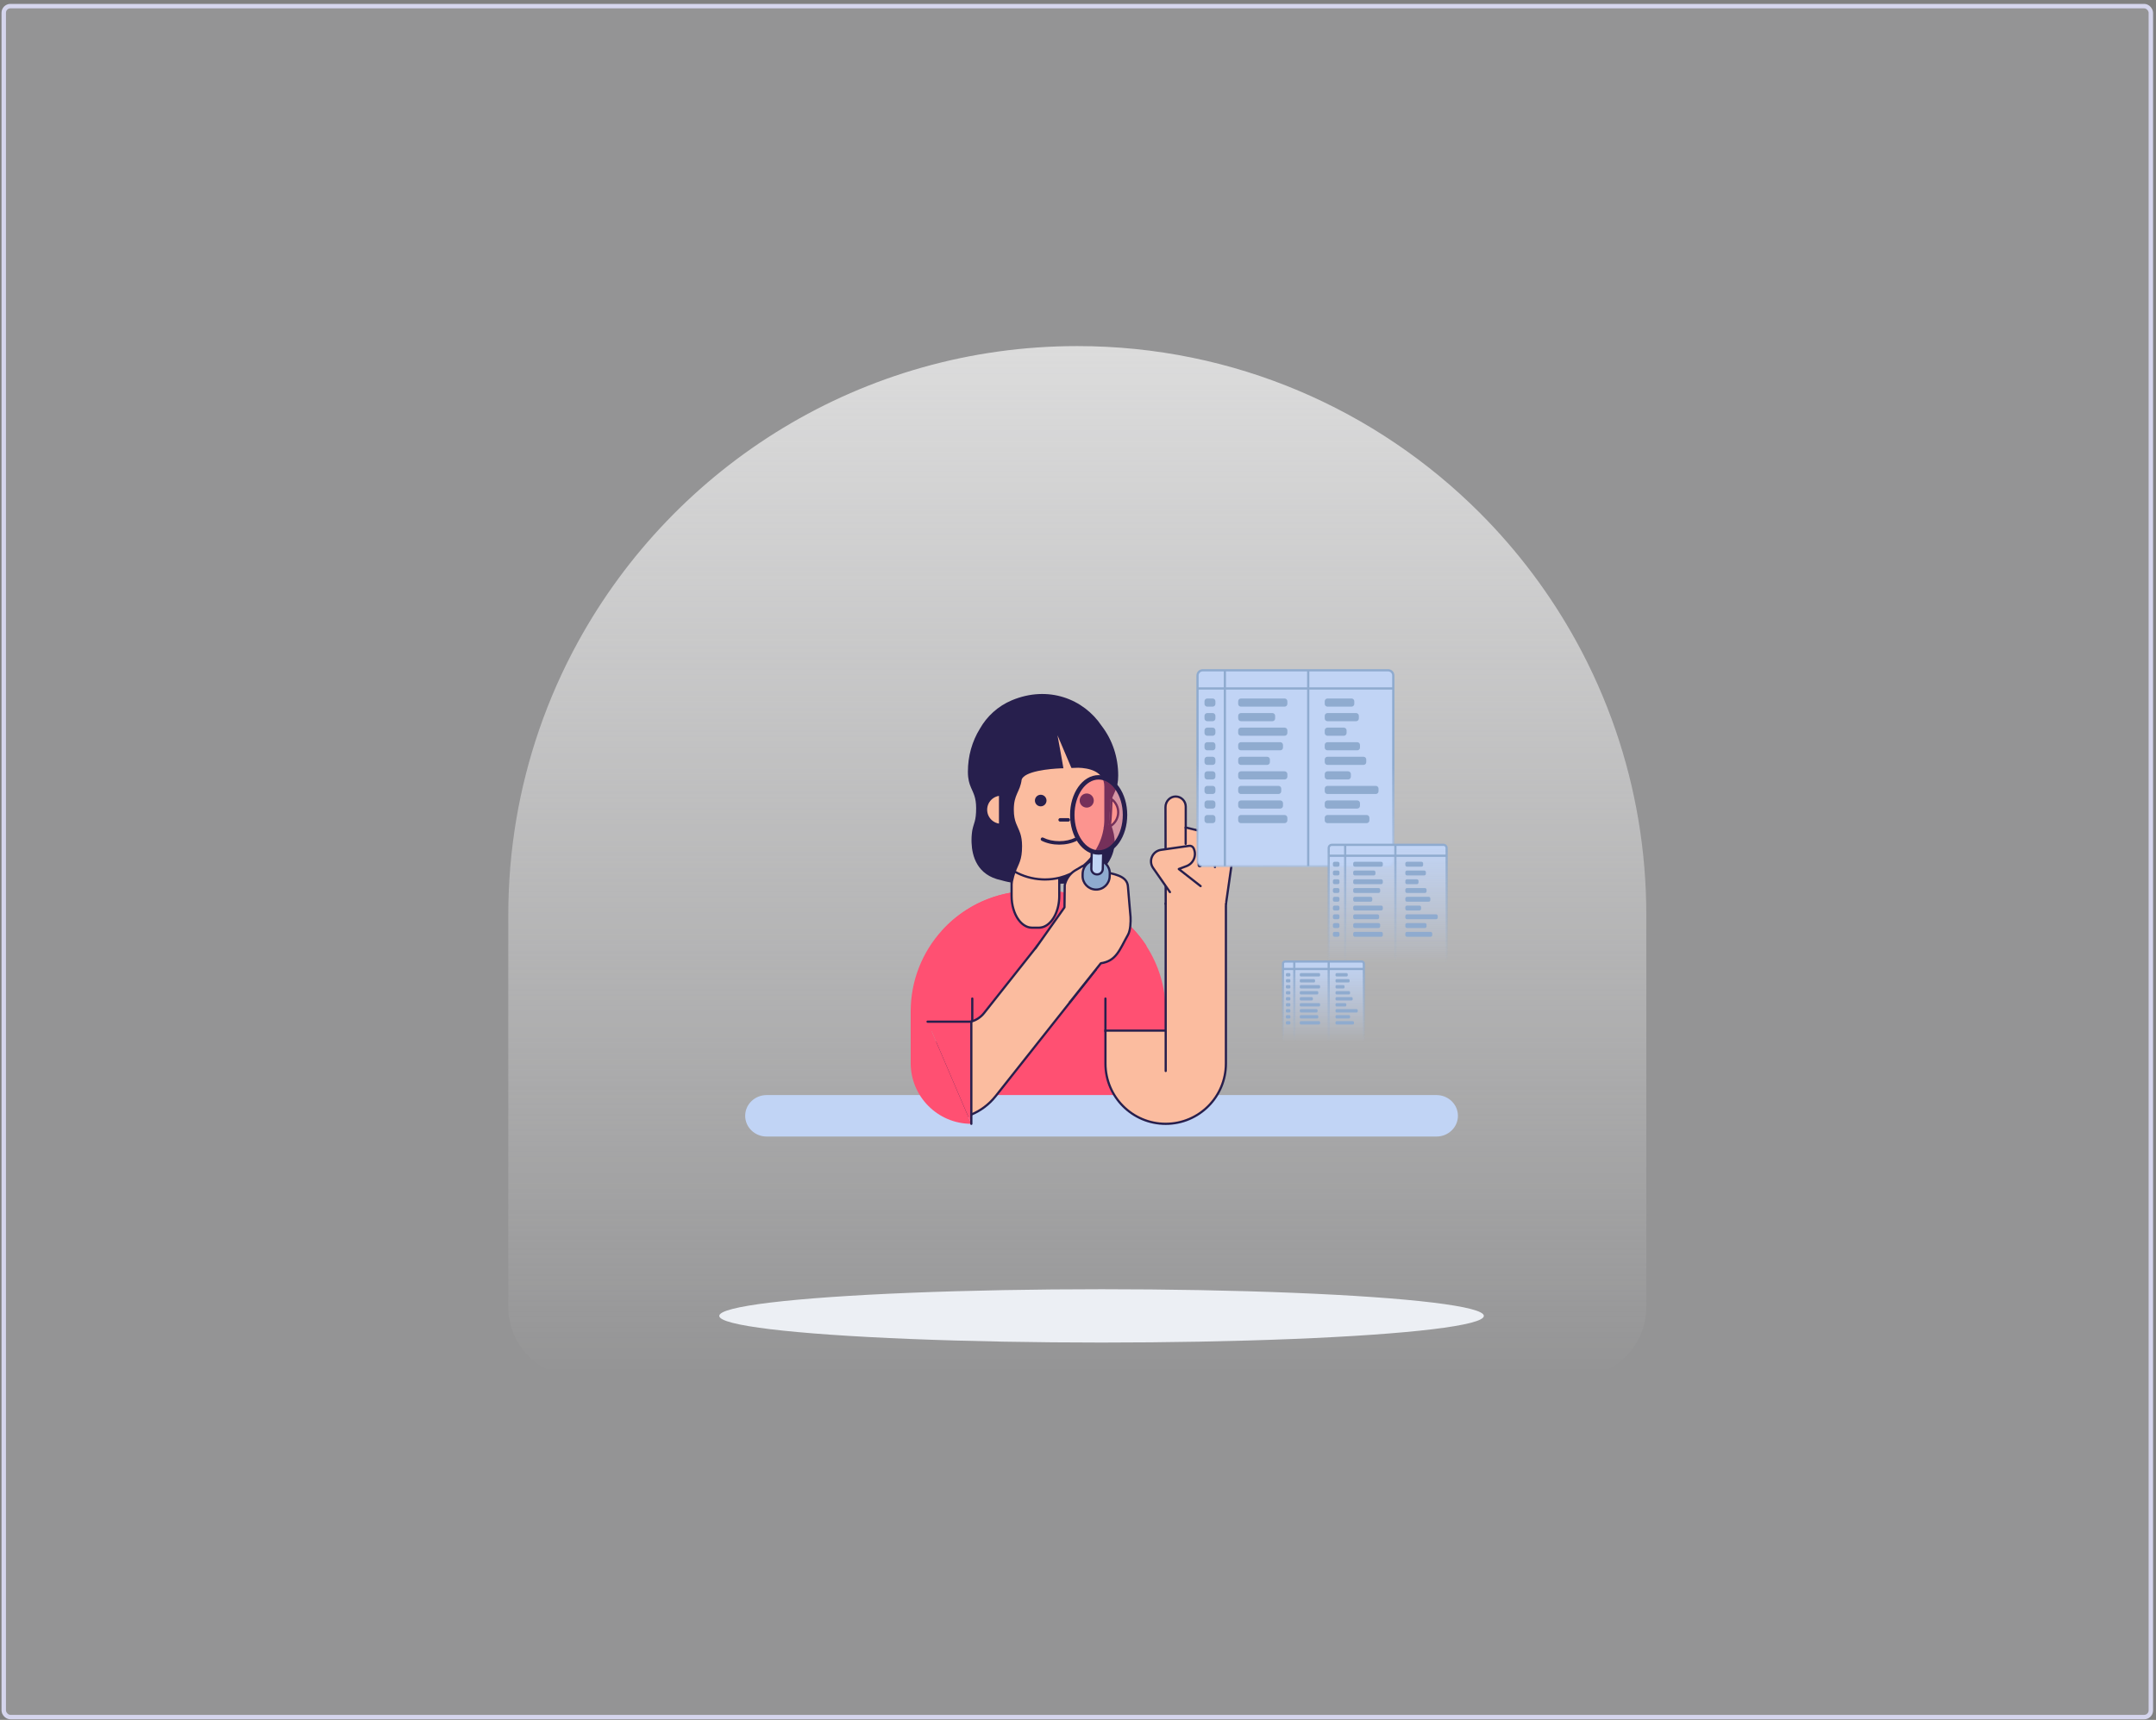 <svg width="485" height="387" viewBox="0 0 485 387" fill="none" xmlns="http://www.w3.org/2000/svg">
<rect x="0" y="0" width="485" height="387" fill="#808080" stroke="none"/>
<rect x="0.842" y="1.375" width="483" height="385" rx="1.5" fill="#EAEAEF" fill-opacity="0.2"/>
<path d="M363.426 164.272C361.051 157.364 358.107 150.721 354.638 144.404C348.767 133.7 341.414 123.932 332.851 115.368C309.688 92.203 277.688 77.875 242.342 77.875C193.932 77.875 151.798 104.752 130.046 144.404C126.577 150.721 123.633 157.364 121.263 164.272C116.774 177.316 114.342 191.317 114.342 205.884L114.342 294.086C114.342 302.804 121.413 309.875 130.13 309.875H354.554C363.271 309.875 370.342 302.804 370.342 294.086L370.342 205.884C370.342 191.317 367.91 177.316 363.426 164.272Z" fill="url(#paint0_linear_801_7876)" fill-opacity="0.78"/>
<ellipse cx="247.799" cy="296.098" rx="86" ry="6" fill="#ECEFF4"/>
<path d="M257.868 212.758V246.549H211.932V209.405C213.542 207.624 215.388 206.06 217.418 204.757C217.57 204.66 217.724 204.563 217.878 204.469C217.99 204.399 218.105 204.331 218.22 204.263C218.533 204.075 218.851 203.895 219.172 203.723C219.352 203.623 219.535 203.527 219.718 203.435C219.911 203.336 220.101 203.239 220.297 203.148C220.373 203.111 220.448 203.075 220.524 203.041C220.683 202.965 220.843 202.892 221.002 202.819C221.004 202.819 221.007 202.819 221.007 202.819C221.216 202.725 221.425 202.634 221.633 202.547C222.103 202.351 222.581 202.169 223.064 202.002C223.226 201.941 223.387 201.887 223.549 201.834C223.562 201.829 223.575 201.824 223.591 201.821C223.745 201.769 223.902 201.719 224.061 201.672C224.136 201.649 224.215 201.625 224.29 201.602C224.52 201.534 224.75 201.469 224.982 201.406C225.175 201.354 225.371 201.304 225.564 201.257C225.755 201.21 225.943 201.166 226.133 201.124C226.141 201.121 226.149 201.121 226.157 201.119C226.235 201.101 226.313 201.085 226.391 201.069C226.569 201.03 226.749 200.993 226.929 200.96H226.932C227.151 200.918 227.37 200.879 227.589 200.842C227.6 200.839 227.613 200.839 227.623 200.837C229.059 200.602 230.534 200.479 232.034 200.479H235.177C240.115 200.479 244.745 201.8 248.733 204.112C249.469 204.537 250.182 204.997 250.871 205.485C253.629 207.449 256.007 209.92 257.868 212.758Z" fill="#FF5072"/>
<path d="M323.135 246.408H172.464C169.794 246.408 167.631 248.497 167.631 251.075C167.631 253.653 169.794 255.742 172.464 255.742H323.135C325.804 255.742 327.967 253.653 327.967 251.075C327.967 248.5 325.804 246.408 323.135 246.408Z" fill="#C1D4F5"/>
<path d="M262.224 227.592V232.053H235.114V208.799C236.952 207.867 238.288 205.167 238.288 202.004V200.651C242.036 201.087 245.549 202.289 248.671 204.099C249.407 204.524 250.119 204.984 250.808 205.472C253.567 207.436 255.945 209.907 257.806 212.745C260.598 217.01 262.224 222.113 262.224 227.592Z" fill="#FF5072"/>
<path d="M231.972 208.836V232.053H204.862V227.592C204.862 220.588 207.516 214.205 211.869 209.392C213.48 207.611 215.325 206.047 217.356 204.744C220.396 202.79 223.852 201.43 227.561 200.824V202.004C227.561 205.211 229.424 207.943 231.972 208.836Z" fill="#FF5072"/>
<path d="M275.773 203.352V239.32C275.773 243.063 274.256 246.453 271.806 248.907C269.352 251.362 265.964 252.88 262.224 252.88C254.741 252.88 248.676 246.808 248.676 239.32V231.909H262.224V203.352H275.773Z" fill="#FBBC9F" stroke="#271F4D" stroke-width="0.5" stroke-miterlimit="10"/>
<path d="M262.229 232.052V240.992" stroke="#271F4D" stroke-width="0.5" stroke-miterlimit="10" stroke-linecap="round" stroke-linejoin="round"/>
<path d="M277.446 191.819L275.797 203.32H262.227L262.18 181.611C262.18 180.313 263.219 179.197 264.513 179.229C265.121 179.244 265.669 179.495 266.069 179.895C266.481 180.307 266.737 180.877 266.737 181.506V186.199L273.802 187.936C275.968 188.468 277.446 190.041 277.446 191.819Z" fill="#FBBC9F" stroke="#271F4D" stroke-width="0.5" stroke-miterlimit="10"/>
<path d="M266.719 186.199V189.879" stroke="#271F4D" stroke-width="0.5" stroke-miterlimit="10" stroke-linecap="round" stroke-linejoin="round"/>
<path d="M269.905 187.045V194.666" stroke="#271F4D" stroke-miterlimit="10" stroke-linecap="round" stroke-linejoin="round"/>
<path d="M273.306 187.8V195.112" stroke="#271F4D" stroke-width="0.5" stroke-miterlimit="10" stroke-linecap="round" stroke-linejoin="round"/>
<path d="M270.083 199.39L265.171 195.546L266.917 194.885C268.535 194.271 269.266 192.394 268.491 190.845C268.308 190.479 267.911 190.273 267.507 190.33L261.165 191.237C259.244 191.511 258.286 193.718 259.398 195.311L263.182 200.737" fill="#FBBC9F"/>
<path d="M270.083 199.39L265.171 195.546L266.917 194.885C268.535 194.271 269.266 192.394 268.491 190.845C268.308 190.479 267.911 190.273 267.507 190.33L261.165 191.237C259.244 191.511 258.286 193.718 259.398 195.311L263.182 200.737" stroke="#271F4D" stroke-width="0.5" stroke-miterlimit="10" stroke-linecap="round" stroke-linejoin="round"/>
<path d="M312.26 194.895H270.553C269.908 194.895 269.386 194.373 269.386 193.728V151.996C269.386 151.351 269.908 150.828 270.553 150.828H312.26C312.905 150.828 313.427 151.351 313.427 151.996V193.728C313.43 194.373 312.905 194.895 312.26 194.895Z" fill="#C1D4F5" stroke="url(#paint1_linear_801_7876)" stroke-width="0.5" stroke-miterlimit="10"/>
<path d="M269.386 154.915H313.43" stroke="#8FABCF" stroke-width="0.5" stroke-miterlimit="10"/>
<path d="M275.538 150.828V194.895" stroke="#8FABCF" stroke-width="0.5" stroke-miterlimit="10"/>
<path d="M294.288 150.828V194.895" stroke="#8FABCF" stroke-width="0.5" stroke-miterlimit="10"/>
<path d="M272.792 159.008H271.576C271.231 159.008 270.955 158.728 270.955 158.386V157.796C270.955 157.451 271.234 157.174 271.576 157.174H272.792C273.137 157.174 273.413 157.454 273.413 157.796V158.386C273.416 158.728 273.137 159.008 272.792 159.008Z" fill="#8FABCF"/>
<path d="M272.792 162.285H271.576C271.231 162.285 270.955 162.006 270.955 161.664V161.073C270.955 160.729 271.234 160.452 271.576 160.452H272.792C273.137 160.452 273.413 160.731 273.413 161.073V161.664C273.416 162.006 273.137 162.285 272.792 162.285Z" fill="#8FABCF"/>
<path d="M272.792 165.56H271.576C271.231 165.56 270.955 165.281 270.955 164.938V164.348C270.955 164.004 271.234 163.727 271.576 163.727H272.792C273.137 163.727 273.413 164.006 273.413 164.348V164.938C273.416 165.283 273.137 165.56 272.792 165.56Z" fill="#8FABCF"/>
<path d="M272.792 168.837H271.576C271.231 168.837 270.955 168.558 270.955 168.216V167.626C270.955 167.281 271.234 167.004 271.576 167.004H272.792C273.137 167.004 273.413 167.284 273.413 167.626V168.216C273.416 168.558 273.137 168.837 272.792 168.837Z" fill="#8FABCF"/>
<path d="M272.792 172.115H271.576C271.231 172.115 270.955 171.835 270.955 171.493V170.903C270.955 170.558 271.234 170.282 271.576 170.282H272.792C273.137 170.282 273.413 170.561 273.413 170.903V171.493C273.416 171.835 273.137 172.115 272.792 172.115Z" fill="#8FABCF"/>
<path d="M272.792 175.392H271.576C271.231 175.392 270.955 175.113 270.955 174.771V174.181C270.955 173.836 271.234 173.559 271.576 173.559H272.792C273.137 173.559 273.413 173.839 273.413 174.181V174.771C273.416 175.113 273.137 175.392 272.792 175.392Z" fill="#8FABCF"/>
<path d="M272.792 178.667H271.576C271.231 178.667 270.955 178.388 270.955 178.046V177.456C270.955 177.111 271.234 176.834 271.576 176.834H272.792C273.137 176.834 273.413 177.113 273.413 177.456V178.046C273.416 178.39 273.137 178.667 272.792 178.667Z" fill="#8FABCF"/>
<path d="M272.792 181.945H271.576C271.231 181.945 270.955 181.665 270.955 181.323V180.733C270.955 180.388 271.234 180.112 271.576 180.112H272.792C273.137 180.112 273.413 180.391 273.413 180.733V181.323C273.416 181.665 273.137 181.945 272.792 181.945Z" fill="#8FABCF"/>
<path d="M272.792 185.222H271.576C271.231 185.222 270.955 184.943 270.955 184.601V184.011C270.955 183.666 271.234 183.389 271.576 183.389H272.792C273.137 183.389 273.413 183.668 273.413 184.011V184.601C273.416 184.943 273.137 185.222 272.792 185.222Z" fill="#8FABCF"/>
<path d="M304.034 159.008H298.623C298.279 159.008 298.002 158.728 298.002 158.386V157.796C298.002 157.451 298.281 157.174 298.623 157.174H304.034C304.378 157.174 304.655 157.454 304.655 157.796V158.386C304.655 158.728 304.376 159.008 304.034 159.008Z" fill="#8FABCF"/>
<path d="M305.06 162.285H298.623C298.279 162.285 298.002 162.006 298.002 161.664V161.073C298.002 160.729 298.281 160.452 298.623 160.452H305.06C305.404 160.452 305.681 160.731 305.681 161.073V161.664C305.681 162.006 305.404 162.285 305.06 162.285Z" fill="#8FABCF"/>
<path d="M302.301 165.56H298.623C298.279 165.56 298.002 165.281 298.002 164.938V164.348C298.002 164.004 298.281 163.727 298.623 163.727H302.301C302.645 163.727 302.922 164.006 302.922 164.348V164.938C302.922 165.283 302.645 165.56 302.301 165.56Z" fill="#8FABCF"/>
<path d="M305.315 168.837H298.621C298.276 168.837 297.999 168.558 297.999 168.216V167.626C297.999 167.281 298.279 167.004 298.621 167.004H305.315C305.66 167.004 305.936 167.284 305.936 167.626V168.216C305.939 168.558 305.66 168.837 305.315 168.837Z" fill="#8FABCF"/>
<path d="M306.727 172.115H298.623C298.279 172.115 298.002 171.835 298.002 171.493V170.903C298.002 170.558 298.281 170.282 298.623 170.282H306.727C307.072 170.282 307.348 170.561 307.348 170.903V171.493C307.348 171.835 307.072 172.115 306.727 172.115Z" fill="#8FABCF"/>
<path d="M303.264 175.392H298.623C298.279 175.392 298.002 175.113 298.002 174.771V174.181C298.002 173.836 298.281 173.559 298.623 173.559H303.264C303.608 173.559 303.885 173.839 303.885 174.181V174.771C303.885 175.113 303.606 175.392 303.264 175.392Z" fill="#8FABCF"/>
<path d="M309.486 178.667H298.623C298.279 178.667 298.002 178.388 298.002 178.046V177.456C298.002 177.111 298.281 176.834 298.623 176.834H309.486C309.831 176.834 310.107 177.113 310.107 177.456V178.046C310.107 178.39 309.828 178.667 309.486 178.667Z" fill="#8FABCF"/>
<path d="M305.315 181.945H298.621C298.276 181.945 297.999 181.665 297.999 181.323V180.733C297.999 180.388 298.279 180.112 298.621 180.112H305.315C305.66 180.112 305.936 180.391 305.936 180.733V181.323C305.939 181.665 305.66 181.945 305.315 181.945Z" fill="#8FABCF"/>
<path d="M307.432 185.222H298.621C298.276 185.222 297.999 184.943 297.999 184.601V184.011C297.999 183.666 298.279 183.389 298.621 183.389H307.432C307.777 183.389 308.053 183.668 308.053 184.011V184.601C308.056 184.943 307.777 185.222 307.432 185.222Z" fill="#8FABCF"/>
<path d="M288.977 159.008H279.153C278.808 159.008 278.531 158.728 278.531 158.386V157.796C278.531 157.451 278.811 157.174 279.153 157.174H284.065H288.977C289.321 157.174 289.598 157.454 289.598 157.796V158.386C289.6 158.728 289.321 159.008 288.977 159.008Z" fill="#8FABCF"/>
<path d="M286.226 162.285H279.153C278.808 162.285 278.531 162.006 278.531 161.664V161.073C278.531 160.729 278.811 160.452 279.153 160.452H286.226C286.57 160.452 286.847 160.731 286.847 161.073V161.664C286.85 162.006 286.57 162.285 286.226 162.285Z" fill="#8FABCF"/>
<path d="M288.977 165.56H279.153C278.808 165.56 278.531 165.281 278.531 164.938V164.348C278.531 164.004 278.811 163.727 279.153 163.727H288.977C289.321 163.727 289.598 164.006 289.598 164.348V164.938C289.6 165.283 289.321 165.56 288.977 165.56Z" fill="#8FABCF"/>
<path d="M287.995 168.837H279.153C278.808 168.837 278.531 168.558 278.531 168.216V167.626C278.531 167.281 278.811 167.004 279.153 167.004H287.995C288.34 167.004 288.617 167.284 288.617 167.626V168.216C288.617 168.558 288.34 168.837 287.995 168.837Z" fill="#8FABCF"/>
<path d="M285.049 172.115H279.155C278.811 172.115 278.534 171.835 278.534 171.493V170.903C278.534 170.558 278.813 170.282 279.155 170.282H285.049C285.393 170.282 285.67 170.561 285.67 170.903V171.493C285.67 171.835 285.391 172.115 285.049 172.115Z" fill="#8FABCF"/>
<path d="M288.977 175.392H279.153C278.808 175.392 278.531 175.113 278.531 174.771V174.181C278.531 173.836 278.811 173.559 279.153 173.559H288.977C289.321 173.559 289.598 173.839 289.598 174.181V174.771C289.6 175.113 289.321 175.392 288.977 175.392Z" fill="#8FABCF"/>
<path d="M287.601 178.667H279.153C278.808 178.667 278.531 178.388 278.531 178.046V177.456C278.531 177.111 278.811 176.834 279.153 176.834H287.601C287.946 176.834 288.222 177.113 288.222 177.456V178.046C288.225 178.39 287.946 178.667 287.601 178.667Z" fill="#8FABCF"/>
<path d="M287.995 181.945H279.153C278.808 181.945 278.531 181.665 278.531 181.323V180.733C278.531 180.388 278.811 180.112 279.153 180.112H287.995C288.34 180.112 288.617 180.391 288.617 180.733V181.323C288.617 181.665 288.34 181.945 287.995 181.945Z" fill="#8FABCF"/>
<path d="M288.977 185.222H279.153C278.808 185.222 278.531 184.943 278.531 184.601V184.011C278.531 183.666 278.811 183.389 279.153 183.389H288.977C289.321 183.389 289.598 183.668 289.598 184.011V184.601C289.6 184.943 289.321 185.222 288.977 185.222Z" fill="#8FABCF"/>
<path d="M324.722 216.607H299.599C299.211 216.607 298.897 216.292 298.897 215.904V190.799C298.897 190.411 299.211 190.097 299.599 190.097H324.722C325.11 190.097 325.424 190.411 325.424 190.799V215.904C325.426 216.292 325.11 216.607 324.722 216.607Z" fill="url(#paint2_linear_801_7876)" stroke="url(#paint3_linear_801_7876)" stroke-width="0.5" stroke-miterlimit="10"/>
<path d="M298.897 192.555H325.426" stroke="#8FABCF" stroke-width="0.5" stroke-miterlimit="10"/>
<path d="M302.602 190.097V216.607" stroke="url(#paint4_linear_801_7876)" stroke-width="0.5" stroke-miterlimit="10"/>
<path d="M313.896 190.097V216.607" stroke="url(#paint5_linear_801_7876)" stroke-width="0.5" stroke-miterlimit="10"/>
<path d="M300.948 195.017H300.216C300.008 195.017 299.841 194.849 299.841 194.643V194.288C299.841 194.081 300.01 193.914 300.216 193.914H300.948C301.156 193.914 301.322 194.083 301.322 194.288V194.643C301.324 194.849 301.156 195.017 300.948 195.017Z" fill="#8FABCF"/>
<path d="M300.948 196.989H300.216C300.008 196.989 299.841 196.821 299.841 196.615V196.26C299.841 196.053 300.01 195.886 300.216 195.886H300.948C301.156 195.886 301.322 196.054 301.322 196.26V196.615C301.324 196.821 301.156 196.989 300.948 196.989Z" fill="#8FABCF"/>
<path d="M300.948 198.959H300.216C300.008 198.959 299.841 198.791 299.841 198.585V198.23C299.841 198.023 300.01 197.856 300.216 197.856H300.948C301.156 197.856 301.322 198.024 301.322 198.23V198.585C301.324 198.793 301.156 198.959 300.948 198.959Z" fill="#8FABCF"/>
<path d="M300.948 200.931H300.216C300.008 200.931 299.841 200.763 299.841 200.557V200.202C299.841 199.994 300.01 199.828 300.216 199.828H300.948C301.156 199.828 301.322 199.996 301.322 200.202V200.557C301.324 200.763 301.156 200.931 300.948 200.931Z" fill="#8FABCF"/>
<path d="M300.948 202.902H300.216C300.008 202.902 299.841 202.734 299.841 202.528V202.173C299.841 201.966 300.01 201.799 300.216 201.799H300.948C301.156 201.799 301.322 201.968 301.322 202.173V202.528C301.324 202.734 301.156 202.902 300.948 202.902Z" fill="#8FABCF"/>
<path d="M300.948 204.874H300.216C300.008 204.874 299.841 204.706 299.841 204.5V204.145C299.841 203.938 300.01 203.771 300.216 203.771H300.948C301.156 203.771 301.322 203.939 301.322 204.145V204.5C301.324 204.706 301.156 204.874 300.948 204.874Z" fill="#8FABCF"/>
<path d="M300.948 206.844H300.216C300.008 206.844 299.841 206.676 299.841 206.47V206.115C299.841 205.908 300.01 205.741 300.216 205.741H300.948C301.156 205.741 301.322 205.909 301.322 206.115V206.47C301.324 206.678 301.156 206.844 300.948 206.844Z" fill="#8FABCF"/>
<path d="M300.948 208.816H300.216C300.008 208.816 299.841 208.648 299.841 208.442V208.087C299.841 207.879 300.01 207.713 300.216 207.713H300.948C301.156 207.713 301.322 207.881 301.322 208.087V208.442C301.324 208.648 301.156 208.816 300.948 208.816Z" fill="#8FABCF"/>
<path d="M300.948 210.787H300.216C300.008 210.787 299.841 210.619 299.841 210.414V210.058C299.841 209.851 300.01 209.685 300.216 209.685H300.948C301.156 209.685 301.322 209.853 301.322 210.058V210.414C301.324 210.619 301.156 210.787 300.948 210.787Z" fill="#8FABCF"/>
<path d="M319.766 195.017H316.507C316.3 195.017 316.133 194.849 316.133 194.643V194.288C316.133 194.081 316.301 193.914 316.507 193.914H319.766C319.974 193.914 320.14 194.083 320.14 194.288V194.643C320.14 194.849 319.972 195.017 319.766 195.017Z" fill="#8FABCF"/>
<path d="M320.384 196.989H316.507C316.3 196.989 316.133 196.821 316.133 196.615V196.26C316.133 196.053 316.301 195.886 316.507 195.886H320.384C320.592 195.886 320.758 196.054 320.758 196.26V196.615C320.758 196.821 320.592 196.989 320.384 196.989Z" fill="#8FABCF"/>
<path d="M318.722 198.959H316.507C316.3 198.959 316.133 198.791 316.133 198.585V198.23C316.133 198.023 316.301 197.856 316.507 197.856H318.722C318.93 197.856 319.097 198.024 319.097 198.23V198.585C319.097 198.793 318.93 198.959 318.722 198.959Z" fill="#8FABCF"/>
<path d="M320.538 200.931H316.506C316.298 200.931 316.132 200.763 316.132 200.557V200.202C316.132 199.994 316.3 199.828 316.506 199.828H320.538C320.746 199.828 320.912 199.996 320.912 200.202V200.557C320.914 200.763 320.746 200.931 320.538 200.931Z" fill="#8FABCF"/>
<path d="M321.389 202.902H316.507C316.3 202.902 316.133 202.734 316.133 202.528V202.173C316.133 201.966 316.301 201.799 316.507 201.799H321.389C321.596 201.799 321.763 201.968 321.763 202.173V202.528C321.763 202.734 321.596 202.902 321.389 202.902Z" fill="#8FABCF"/>
<path d="M319.303 204.874H316.507C316.3 204.874 316.133 204.706 316.133 204.5V204.145C316.133 203.938 316.301 203.771 316.507 203.771H319.303C319.51 203.771 319.677 203.939 319.677 204.145V204.5C319.677 204.706 319.509 204.874 319.303 204.874Z" fill="#8FABCF"/>
<path d="M323.05 206.844H316.507C316.3 206.844 316.133 206.676 316.133 206.47V206.115C316.133 205.908 316.301 205.741 316.507 205.741H323.05C323.258 205.741 323.425 205.909 323.425 206.115V206.47C323.425 206.678 323.256 206.844 323.05 206.844Z" fill="#8FABCF"/>
<path d="M320.538 208.816H316.506C316.298 208.816 316.132 208.648 316.132 208.442V208.087C316.132 207.879 316.3 207.713 316.506 207.713H320.538C320.746 207.713 320.912 207.881 320.912 208.087V208.442C320.914 208.648 320.746 208.816 320.538 208.816Z" fill="#8FABCF"/>
<path d="M321.813 210.787H316.506C316.298 210.787 316.132 210.619 316.132 210.414V210.058C316.132 209.851 316.3 209.685 316.506 209.685H321.813C322.021 209.685 322.187 209.853 322.187 210.058V210.414C322.189 210.619 322.021 210.787 321.813 210.787Z" fill="#8FABCF"/>
<path d="M310.697 195.017H304.779C304.572 195.017 304.405 194.849 304.405 194.643V194.288C304.405 194.081 304.573 193.914 304.779 193.914H307.738H310.697C310.904 193.914 311.071 194.083 311.071 194.288V194.643C311.073 194.849 310.904 195.017 310.697 195.017Z" fill="#8FABCF"/>
<path d="M309.04 196.989H304.779C304.572 196.989 304.405 196.821 304.405 196.615V196.26C304.405 196.053 304.573 195.886 304.779 195.886H309.04C309.247 195.886 309.414 196.054 309.414 196.26V196.615C309.416 196.821 309.247 196.989 309.04 196.989Z" fill="#8FABCF"/>
<path d="M310.697 198.959H304.779C304.572 198.959 304.405 198.791 304.405 198.585V198.23C304.405 198.023 304.573 197.856 304.779 197.856H310.697C310.904 197.856 311.071 198.024 311.071 198.23V198.585C311.073 198.793 310.904 198.959 310.697 198.959Z" fill="#8FABCF"/>
<path d="M310.106 200.931H304.779C304.572 200.931 304.405 200.763 304.405 200.557V200.202C304.405 199.994 304.573 199.828 304.779 199.828H310.106C310.313 199.828 310.48 199.996 310.48 200.202V200.557C310.48 200.763 310.313 200.931 310.106 200.931Z" fill="#8FABCF"/>
<path d="M308.331 202.902H304.781C304.573 202.902 304.407 202.734 304.407 202.528V202.173C304.407 201.966 304.575 201.799 304.781 201.799H308.331C308.538 201.799 308.705 201.968 308.705 202.173V202.528C308.705 202.734 308.537 202.902 308.331 202.902Z" fill="#8FABCF"/>
<path d="M310.697 204.874H304.779C304.572 204.874 304.405 204.706 304.405 204.5V204.145C304.405 203.938 304.573 203.771 304.779 203.771H310.697C310.904 203.771 311.071 203.939 311.071 204.145V204.5C311.073 204.706 310.904 204.874 310.697 204.874Z" fill="#8FABCF"/>
<path d="M309.868 206.844H304.779C304.572 206.844 304.405 206.676 304.405 206.47V206.115C304.405 205.908 304.573 205.741 304.779 205.741H309.868C310.076 205.741 310.242 205.909 310.242 206.115V206.47C310.244 206.678 310.076 206.844 309.868 206.844Z" fill="#8FABCF"/>
<path d="M310.106 208.816H304.779C304.572 208.816 304.405 208.648 304.405 208.442V208.087C304.405 207.879 304.573 207.713 304.779 207.713H310.106C310.313 207.713 310.48 207.881 310.48 208.087V208.442C310.48 208.648 310.313 208.816 310.106 208.816Z" fill="#8FABCF"/>
<path d="M310.697 210.787H304.779C304.572 210.787 304.405 210.619 304.405 210.414V210.058C304.405 209.851 304.573 209.685 304.779 209.685H310.697C310.904 209.685 311.071 209.853 311.071 210.058V210.414C311.073 210.619 310.904 210.787 310.697 210.787Z" fill="#8FABCF"/>
<path d="M306.316 234.521H289.098C288.832 234.521 288.617 234.305 288.617 234.039V216.833C288.617 216.567 288.832 216.352 289.098 216.352H306.316C306.582 216.352 306.797 216.567 306.797 216.833V234.039C306.799 234.305 306.582 234.521 306.316 234.521Z" fill="url(#paint6_linear_801_7876)" stroke="url(#paint7_linear_801_7876)" stroke-width="0.5" stroke-miterlimit="10"/>
<path d="M288.617 218.037H306.799" stroke="#8FABCF" stroke-width="0.5" stroke-miterlimit="10"/>
<path d="M291.156 216.352V234.521" stroke="url(#paint8_linear_801_7876)" stroke-width="0.5" stroke-miterlimit="10"/>
<path d="M298.896 216.352V234.521" stroke="url(#paint9_linear_801_7876)" stroke-width="0.5" stroke-miterlimit="10"/>
<path d="M290.023 219.724H289.52C289.378 219.724 289.264 219.609 289.264 219.468V219.225C289.264 219.083 289.379 218.968 289.52 218.968H290.023C290.165 218.968 290.279 219.084 290.279 219.225V219.468C290.28 219.609 290.165 219.724 290.023 219.724Z" fill="#8FABCF"/>
<path d="M290.023 221.075H289.52C289.378 221.075 289.264 220.96 289.264 220.819V220.576C289.264 220.434 289.379 220.32 289.52 220.32H290.023C290.165 220.32 290.279 220.435 290.279 220.576V220.819C290.28 220.96 290.165 221.075 290.023 221.075Z" fill="#8FABCF"/>
<path d="M290.023 222.426H289.52C289.378 222.426 289.264 222.311 289.264 222.169V221.926C289.264 221.784 289.379 221.67 289.52 221.67H290.023C290.165 221.67 290.279 221.785 290.279 221.926V222.169C290.28 222.312 290.165 222.426 290.023 222.426Z" fill="#8FABCF"/>
<path d="M290.023 223.777H289.52C289.378 223.777 289.264 223.662 289.264 223.521V223.277C289.264 223.135 289.379 223.021 289.52 223.021H290.023C290.165 223.021 290.279 223.136 290.279 223.277V223.521C290.28 223.662 290.165 223.777 290.023 223.777Z" fill="#8FABCF"/>
<path d="M290.023 225.128H289.52C289.378 225.128 289.264 225.013 289.264 224.872V224.629C289.264 224.487 289.379 224.372 289.52 224.372H290.023C290.165 224.372 290.279 224.488 290.279 224.629V224.872C290.28 225.013 290.165 225.128 290.023 225.128Z" fill="#8FABCF"/>
<path d="M290.023 226.48H289.52C289.378 226.48 289.264 226.364 289.264 226.223V225.98C289.264 225.838 289.379 225.724 289.52 225.724H290.023C290.165 225.724 290.279 225.839 290.279 225.98V226.223C290.28 226.364 290.165 226.48 290.023 226.48Z" fill="#8FABCF"/>
<path d="M290.023 227.83H289.52C289.378 227.83 289.264 227.715 289.264 227.574V227.33C289.264 227.188 289.379 227.074 289.52 227.074H290.023C290.165 227.074 290.279 227.189 290.279 227.33V227.574C290.28 227.716 290.165 227.83 290.023 227.83Z" fill="#8FABCF"/>
<path d="M290.023 229.181H289.52C289.378 229.181 289.264 229.066 289.264 228.925V228.681C289.264 228.539 289.379 228.425 289.52 228.425H290.023C290.165 228.425 290.279 228.54 290.279 228.681V228.925C290.28 229.066 290.165 229.181 290.023 229.181Z" fill="#8FABCF"/>
<path d="M290.023 230.532H289.52C289.378 230.532 289.264 230.417 289.264 230.276V230.033C289.264 229.891 289.379 229.776 289.52 229.776H290.023C290.165 229.776 290.279 229.892 290.279 230.033V230.276C290.28 230.417 290.165 230.532 290.023 230.532Z" fill="#8FABCF"/>
<path d="M302.92 219.724H300.686C300.544 219.724 300.43 219.609 300.43 219.468V219.225C300.43 219.083 300.545 218.968 300.686 218.968H302.92C303.062 218.968 303.176 219.084 303.176 219.225V219.468C303.176 219.609 303.061 219.724 302.92 219.724Z" fill="#8FABCF"/>
<path d="M303.343 221.075H300.686C300.544 221.075 300.43 220.96 300.43 220.819V220.576C300.43 220.434 300.545 220.32 300.686 220.32H303.343C303.485 220.32 303.6 220.435 303.6 220.576V220.819C303.6 220.96 303.485 221.075 303.343 221.075Z" fill="#8FABCF"/>
<path d="M302.204 222.426H300.686C300.544 222.426 300.43 222.311 300.43 222.169V221.926C300.43 221.784 300.545 221.67 300.686 221.67H302.204C302.346 221.67 302.461 221.785 302.461 221.926V222.169C302.461 222.312 302.346 222.426 302.204 222.426Z" fill="#8FABCF"/>
<path d="M303.449 223.777H300.685C300.543 223.777 300.429 223.662 300.429 223.521V223.277C300.429 223.135 300.544 223.021 300.685 223.021H303.449C303.591 223.021 303.705 223.136 303.705 223.277V223.521C303.706 223.662 303.591 223.777 303.449 223.777Z" fill="#8FABCF"/>
<path d="M304.032 225.128H300.686C300.544 225.128 300.43 225.013 300.43 224.872V224.629C300.43 224.487 300.545 224.372 300.686 224.372H304.032C304.174 224.372 304.288 224.488 304.288 224.629V224.872C304.288 225.013 304.174 225.128 304.032 225.128Z" fill="#8FABCF"/>
<path d="M302.602 226.48H300.686C300.544 226.48 300.43 226.364 300.43 226.223V225.98C300.43 225.838 300.545 225.724 300.686 225.724H302.602C302.744 225.724 302.858 225.839 302.858 225.98V226.223C302.858 226.364 302.743 226.48 302.602 226.48Z" fill="#8FABCF"/>
<path d="M305.17 227.83H300.686C300.544 227.83 300.43 227.715 300.43 227.574V227.33C300.43 227.188 300.545 227.074 300.686 227.074H305.17C305.313 227.074 305.427 227.189 305.427 227.33V227.574C305.427 227.716 305.312 227.83 305.17 227.83Z" fill="#8FABCF"/>
<path d="M303.449 229.181H300.685C300.543 229.181 300.429 229.066 300.429 228.925V228.681C300.429 228.539 300.544 228.425 300.685 228.425H303.449C303.591 228.425 303.705 228.54 303.705 228.681V228.925C303.706 229.066 303.591 229.181 303.449 229.181Z" fill="#8FABCF"/>
<path d="M304.323 230.532H300.685C300.543 230.532 300.429 230.417 300.429 230.276V230.033C300.429 229.891 300.544 229.776 300.685 229.776H304.323C304.465 229.776 304.579 229.892 304.579 230.033V230.276C304.58 230.417 304.465 230.532 304.323 230.532Z" fill="#8FABCF"/>
<path d="M296.704 219.724H292.648C292.506 219.724 292.392 219.609 292.392 219.468V219.225C292.392 219.083 292.507 218.968 292.648 218.968H294.676H296.704C296.846 218.968 296.96 219.084 296.96 219.225V219.468C296.961 219.609 296.846 219.724 296.704 219.724Z" fill="#8FABCF"/>
<path d="M295.568 221.075H292.648C292.506 221.075 292.392 220.96 292.392 220.819V220.576C292.392 220.434 292.507 220.32 292.648 220.32H295.568C295.71 220.32 295.825 220.435 295.825 220.576V220.819C295.826 220.96 295.71 221.075 295.568 221.075Z" fill="#8FABCF"/>
<path d="M296.704 222.426H292.648C292.506 222.426 292.392 222.311 292.392 222.169V221.926C292.392 221.784 292.507 221.67 292.648 221.67H296.704C296.846 221.67 296.96 221.785 296.96 221.926V222.169C296.961 222.312 296.846 222.426 296.704 222.426Z" fill="#8FABCF"/>
<path d="M296.299 223.777H292.648C292.506 223.777 292.392 223.662 292.392 223.521V223.277C292.392 223.135 292.507 223.021 292.648 223.021H296.299C296.441 223.021 296.555 223.136 296.555 223.277V223.521C296.555 223.662 296.441 223.777 296.299 223.777Z" fill="#8FABCF"/>
<path d="M295.082 225.128H292.649C292.507 225.128 292.393 225.013 292.393 224.872V224.629C292.393 224.487 292.508 224.372 292.649 224.372H295.082C295.225 224.372 295.339 224.488 295.339 224.629V224.872C295.339 225.013 295.223 225.128 295.082 225.128Z" fill="#8FABCF"/>
<path d="M296.704 226.48H292.648C292.506 226.48 292.392 226.364 292.392 226.223V225.98C292.392 225.838 292.507 225.724 292.648 225.724H296.704C296.846 225.724 296.96 225.839 296.96 225.98V226.223C296.961 226.364 296.846 226.48 296.704 226.48Z" fill="#8FABCF"/>
<path d="M296.136 227.83H292.648C292.506 227.83 292.392 227.715 292.392 227.574V227.33C292.392 227.188 292.507 227.074 292.648 227.074H296.136C296.278 227.074 296.392 227.189 296.392 227.33V227.574C296.394 227.716 296.278 227.83 296.136 227.83Z" fill="#8FABCF"/>
<path d="M296.299 229.181H292.648C292.506 229.181 292.392 229.066 292.392 228.925V228.681C292.392 228.539 292.507 228.425 292.648 228.425H296.299C296.441 228.425 296.555 228.54 296.555 228.681V228.925C296.555 229.066 296.441 229.181 296.299 229.181Z" fill="#8FABCF"/>
<path d="M296.704 230.532H292.648C292.506 230.532 292.392 230.417 292.392 230.276V230.033C292.392 229.891 292.507 229.776 292.648 229.776H296.704C296.846 229.776 296.96 229.892 296.96 230.033V230.276C296.961 230.417 296.846 230.532 296.704 230.532Z" fill="#8FABCF"/>
<path d="M248.67 177.017V184.311C248.67 184.439 248.668 184.564 248.665 184.692C248.663 184.765 248.66 184.838 248.657 184.912C248.652 185.003 248.65 185.092 248.642 185.181V185.183C248.637 185.29 248.629 185.392 248.618 185.497C248.618 185.504 248.616 185.512 248.616 185.52C248.608 185.622 248.597 185.724 248.587 185.823C248.584 185.839 248.582 185.857 248.582 185.873C248.579 185.883 248.579 185.894 248.576 185.904C248.571 185.954 248.563 186.006 248.558 186.055C248.558 186.063 248.556 186.074 248.556 186.082C248.55 186.118 248.545 186.152 248.54 186.189V186.191C248.537 186.207 248.537 186.22 248.535 186.233C248.532 186.249 248.529 186.267 248.527 186.283V186.291C248.527 186.296 248.524 186.301 248.524 186.306C248.524 186.309 248.524 186.309 248.522 186.311V186.319C248.524 186.322 248.522 186.322 248.522 186.324C248.522 186.34 248.519 186.358 248.514 186.374C248.493 186.51 248.472 186.643 248.446 186.776C248.422 186.909 248.396 187.04 248.368 187.171V187.176C248.339 187.306 248.31 187.437 248.276 187.565C248.263 187.62 248.25 187.675 248.235 187.729C248.216 187.805 248.195 187.878 248.175 187.954C248.146 188.061 248.115 188.168 248.081 188.273C248.075 188.296 248.068 188.317 248.062 188.338C248.026 188.45 247.989 188.565 247.953 188.677C247.914 188.79 247.874 188.899 247.833 189.012C247.809 189.077 247.783 189.145 247.757 189.21C247.726 189.294 247.692 189.377 247.658 189.461C247.624 189.547 247.587 189.633 247.548 189.719C247.512 189.806 247.475 189.889 247.433 189.975C247.431 189.986 247.425 189.996 247.42 190.007C247.415 190.02 247.407 190.033 247.402 190.046C247.397 190.056 247.392 190.067 247.386 190.077C247.342 190.171 247.298 190.265 247.251 190.357C247.243 190.378 247.232 190.396 247.222 190.417C247.164 190.532 247.107 190.644 247.044 190.756C247.039 190.767 247.034 190.777 247.029 190.788C246.984 190.869 246.94 190.947 246.896 191.025C246.859 191.093 246.82 191.158 246.781 191.224C246.697 191.365 246.611 191.503 246.522 191.642C246.442 191.77 246.358 191.895 246.269 192.02C246.17 192.166 246.066 192.313 245.959 192.454C245.922 192.506 245.883 192.556 245.841 192.608C245.784 192.684 245.726 192.757 245.666 192.83C245.635 192.872 245.601 192.913 245.565 192.955C245.549 192.976 245.533 192.994 245.512 193.015C245.497 193.036 245.476 193.06 245.458 193.081C245.458 193.083 245.458 193.083 245.455 193.086C245.439 193.107 245.424 193.125 245.405 193.143C245.392 193.159 245.379 193.175 245.366 193.19C245.298 193.269 245.23 193.347 245.16 193.423C245.074 193.519 244.985 193.616 244.894 193.71C244.81 193.799 244.724 193.885 244.638 193.971C244.62 193.987 244.604 194.005 244.586 194.021C244.507 194.099 244.429 194.175 244.348 194.25C244.343 194.253 244.338 194.258 244.333 194.264C244.239 194.35 244.145 194.433 244.051 194.517C243.939 194.616 243.826 194.713 243.709 194.807C243.657 194.849 243.604 194.893 243.55 194.935C243.471 195 243.393 195.06 243.31 195.123C243.299 195.131 243.286 195.141 243.276 195.149C243.265 195.157 243.255 195.165 243.244 195.172C243.226 195.185 243.208 195.201 243.189 195.214C243.174 195.227 243.156 195.238 243.14 195.251C243.124 195.264 243.106 195.277 243.085 195.29C242.949 195.389 242.811 195.486 242.673 195.58C242.61 195.624 242.547 195.666 242.485 195.705C242.406 195.757 242.328 195.807 242.25 195.857C242.158 195.914 242.067 195.969 241.973 196.024C241.55 196.274 241.112 196.499 240.66 196.7L240.269 196.619H240.266L238.831 196.319V172.632C238.849 172.632 238.865 172.63 238.88 172.63C239.05 172.624 239.152 172.622 239.173 172.622V172.619C239.154 172.504 239.134 172.376 239.107 172.238C239.107 172.233 239.107 172.225 239.105 172.22C239.084 172.086 239.058 171.945 239.032 171.794C239.019 171.715 239.003 171.635 238.99 171.551C238.961 171.384 238.93 171.209 238.899 171.029C238.875 170.906 238.854 170.781 238.831 170.653V167.665L240.914 172.562L242.555 172.504H242.56C244.836 172.567 248.67 173.233 248.67 177.017Z" fill="#271F4D"/>
<path d="M250.046 180.02C249.834 180.707 249.688 181.537 249.688 182.692C249.688 184.102 249.811 184.93 249.973 185.578C249.798 185.724 249.61 185.852 249.409 185.964C249.534 184.87 249.626 183.739 249.673 182.548C249.709 181.611 249.743 180.697 249.782 179.806C249.874 179.871 249.962 179.942 250.046 180.018V180.02Z" fill="#271F4D"/>
<path d="M238.288 186.251V201.599C238.288 204.762 236.952 207.462 235.114 208.395C234.668 208.622 234.193 208.745 233.702 208.745H232.147C231.966 208.745 231.792 208.729 231.619 208.697H231.617C231.34 208.645 231.071 208.556 230.813 208.431C229.552 207.833 228.521 206.407 227.978 204.566C227.976 204.561 227.973 204.556 227.973 204.548C227.707 203.649 227.561 202.649 227.561 201.599V198.562L227.587 198.614C227.595 198.523 227.61 198.426 227.629 198.324C227.814 197.403 228.023 196.7 228.237 196.118C228.239 196.11 228.242 196.102 228.245 196.094C228.944 194.18 229.667 193.53 229.667 190.393C229.667 189.189 229.508 188.338 229.281 187.633C229.27 187.604 229.263 187.575 229.252 187.547C229.276 187.565 229.302 187.583 229.325 187.599C230.479 188.432 231.766 188.897 233.12 188.897C233.457 188.897 233.788 188.868 234.114 188.808C234.389 188.761 234.66 188.693 234.926 188.604C236.09 188.223 237.168 187.479 238.108 186.45C238.17 186.384 238.23 186.319 238.288 186.251Z" fill="#FBBC9F" stroke="#271F4D" stroke-width="0.5" stroke-miterlimit="10"/>
<path d="M243.189 193.289V195.251C241.788 196.287 240.18 197.058 238.437 197.491C238.387 197.504 238.337 197.517 238.288 197.528C237.278 197.768 236.223 197.896 235.14 197.896H235.091C235.004 197.896 234.921 197.896 234.835 197.894C234.686 197.891 234.537 197.886 234.389 197.878C232.165 197.758 230.077 197.128 228.245 196.094C228.944 194.18 229.667 193.53 229.667 190.393C229.667 189.189 229.508 188.338 229.281 187.633C229.296 187.62 229.309 187.607 229.325 187.599C230.523 186.685 232.013 186.144 233.626 186.144H236.048C236.764 186.144 237.455 186.251 238.108 186.45C238.168 186.468 238.228 186.486 238.288 186.51C238.473 186.567 238.653 186.635 238.831 186.711C239.862 187.152 240.773 187.829 241.488 188.675C241.663 188.879 241.824 189.093 241.973 189.315C242.741 190.451 243.189 191.819 243.189 193.289Z" fill="#ED937D"/>
<path d="M248.67 179.258V184.311C248.67 184.439 248.668 184.564 248.665 184.692C248.663 184.765 248.66 184.838 248.657 184.912C248.652 185.003 248.65 185.092 248.642 185.181V185.183C248.637 185.29 248.629 185.392 248.618 185.497C248.618 185.504 248.616 185.512 248.616 185.52C248.608 185.622 248.597 185.724 248.587 185.823C248.584 185.839 248.582 185.857 248.582 185.873C248.579 185.883 248.579 185.893 248.577 185.904C248.571 185.954 248.563 186.006 248.558 186.055C248.558 186.063 248.556 186.074 248.556 186.082C248.55 186.118 248.545 186.152 248.54 186.189V186.191C248.537 186.207 248.537 186.22 248.535 186.233C248.532 186.249 248.53 186.267 248.527 186.283V186.29C248.527 186.296 248.524 186.301 248.524 186.306C248.524 186.309 248.524 186.309 248.524 186.311H248.522V186.314C248.24 186.384 247.942 186.421 247.637 186.421C245.619 186.421 243.983 184.784 243.983 182.765C243.983 182.29 244.074 181.838 244.239 181.423C244.523 180.699 245.032 180.088 245.682 179.678C246.246 179.318 246.917 179.109 247.637 179.109C247.997 179.109 248.342 179.161 248.67 179.258Z" fill="#FBBC9F" stroke="#271F4D" stroke-miterlimit="10"/>
<path d="M251.544 182.765C251.544 183.896 251.03 184.906 250.226 185.578C250.051 185.724 249.863 185.852 249.662 185.964C249.788 184.87 249.879 183.739 249.926 182.548C249.962 181.611 249.996 180.697 250.035 179.806C250.127 179.871 250.216 179.942 250.299 180.018V180.02C251.061 180.686 251.544 181.671 251.544 182.765Z" fill="#FBBC9F" stroke="#271F4D" stroke-width="0.5" stroke-miterlimit="10"/>
<path d="M225.22 178.547V185.86C223.202 185.86 221.566 184.222 221.566 182.203C221.566 180.185 223.202 178.547 225.22 178.547Z" fill="#FF5072" stroke="#271F4D" stroke-miterlimit="10"/>
<path d="M250.711 188.706C250.649 188.035 250.508 187.366 250.315 186.721C250.226 186.429 250.129 186.142 250.046 185.849C250.009 185.724 249.861 185.669 249.751 185.75C249.618 185.844 249.435 185.734 249.453 185.572C249.555 184.601 249.631 183.598 249.673 182.548C249.709 181.611 249.743 180.697 249.782 179.806C249.874 179.871 249.962 179.942 250.046 180.018C250.586 178.268 251.544 177.435 251.544 174.494C251.544 170.394 250.247 166.479 247.817 163.332C247.814 163.327 247.812 163.322 247.807 163.319C243.79 157.287 235.801 154.132 227.576 157.595C224.491 158.895 222.02 161.17 220.428 163.972C218.666 166.824 217.732 170.167 217.732 173.64C217.732 175.327 218.047 176.322 218.418 177.192C218.945 178.435 219.587 179.427 219.587 181.838C219.587 184.76 219.057 185.186 218.755 186.674C218.755 186.674 218.739 186.753 218.713 186.899C218.708 186.938 218.7 186.983 218.692 187.032C218.687 187.061 218.684 187.092 218.679 187.126C218.676 187.134 218.676 187.142 218.676 187.15C218.671 187.186 218.666 187.225 218.661 187.265C218.655 187.293 218.653 187.322 218.65 187.353C218.648 187.356 218.648 187.361 218.648 187.364C218.645 187.385 218.642 187.411 218.64 187.434C218.637 187.458 218.635 187.484 218.632 187.507C218.624 187.557 218.619 187.609 218.614 187.664C218.611 187.701 218.606 187.74 218.603 187.779C218.603 187.795 218.601 187.81 218.598 187.829C218.595 187.878 218.59 187.928 218.588 187.98C218.585 187.988 218.585 187.998 218.585 188.006C218.58 188.066 218.577 188.129 218.572 188.194C218.572 188.207 218.572 188.22 218.569 188.233C218.567 188.299 218.561 188.367 218.559 188.437V188.461C218.556 188.539 218.554 188.62 218.551 188.701C218.548 188.779 218.548 188.858 218.548 188.941V188.957C218.546 189.035 218.546 189.114 218.546 189.195C218.546 189.195 218.546 189.226 218.546 189.231C218.546 189.315 218.548 189.398 218.551 189.482C218.551 189.529 218.554 189.576 218.556 189.625C218.663 192.61 219.793 196.94 225.193 198.058C226.342 198.405 227.281 198.549 227.422 198.57C227.435 198.573 227.441 198.573 227.441 198.573L227.561 198.607V198.562L227.587 198.614C227.595 198.523 227.61 198.426 227.629 198.324C227.814 197.403 228.023 196.7 228.237 196.118C228.239 196.11 228.242 196.102 228.245 196.094C228.944 194.18 229.667 193.53 229.667 190.393C229.667 189.189 229.508 188.338 229.281 187.633C229.27 187.604 229.262 187.575 229.252 187.547C228.707 185.909 227.811 185.04 227.811 182.193C227.811 178.61 229.229 178.158 229.586 175.364C230.244 173.204 236.388 172.742 238.481 172.645C238.567 172.643 238.648 172.637 238.719 172.637C238.758 172.635 238.797 172.632 238.831 172.632C238.849 172.632 238.865 172.629 238.88 172.629C239.05 172.624 239.152 172.622 239.173 172.619C239.154 172.504 239.134 172.376 239.107 172.238C239.107 172.233 239.107 172.225 239.105 172.219C239.084 172.086 239.058 171.945 239.032 171.794C239.019 171.715 239.003 171.634 238.99 171.551C238.959 171.384 238.93 171.209 238.899 171.029C238.875 170.906 238.854 170.781 238.831 170.653C238.805 170.501 238.776 170.344 238.747 170.188C238.732 170.091 238.713 169.994 238.695 169.895C238.672 169.754 238.645 169.611 238.619 169.47C238.593 169.328 238.567 169.187 238.541 169.044C238.538 169.031 238.538 169.02 238.536 169.01C238.499 168.814 238.465 168.618 238.431 168.428C238.4 168.26 238.369 168.096 238.34 167.934C238.33 167.863 238.317 167.793 238.304 167.725C238.298 167.707 238.296 167.688 238.293 167.67C238.28 167.602 238.27 167.537 238.257 167.472C238.238 167.375 238.22 167.281 238.204 167.187C238.189 167.109 238.176 167.03 238.163 166.955C238.16 166.942 238.157 166.931 238.155 166.918C238.144 166.85 238.131 166.785 238.121 166.722C238.113 166.675 238.103 166.628 238.095 166.581C238.082 166.518 238.071 166.458 238.061 166.401C238.029 166.231 238.001 166.08 237.977 165.952C237.967 165.9 237.959 165.85 237.951 165.806C237.949 165.803 237.949 165.8 237.949 165.798C237.943 165.766 237.938 165.738 237.936 165.712C237.93 165.693 237.928 165.678 237.925 165.662C237.922 165.649 237.92 165.636 237.917 165.625C237.902 165.526 237.889 165.466 237.886 165.445L238.831 167.665L240.861 172.441C240.893 172.515 240.966 172.559 241.044 172.556C241.044 172.556 242.555 172.504 242.56 172.504C244.836 172.567 248.67 173.233 248.67 177.017V184.311C248.67 184.439 248.668 184.564 248.665 184.692C248.663 184.765 248.66 184.838 248.657 184.912C248.652 185.003 248.65 185.092 248.642 185.183C248.637 185.29 248.629 185.392 248.618 185.497C248.618 185.504 248.616 185.512 248.616 185.52C248.608 185.622 248.597 185.724 248.587 185.823C248.584 185.839 248.582 185.857 248.582 185.873C248.579 185.883 248.579 185.894 248.576 185.904C248.571 185.954 248.563 186.006 248.558 186.055C248.558 186.063 248.556 186.074 248.556 186.082C248.55 186.118 248.545 186.152 248.54 186.191C248.537 186.207 248.537 186.22 248.535 186.233C248.532 186.249 248.53 186.267 248.527 186.283V186.29C248.527 186.296 248.524 186.301 248.524 186.311C248.524 186.314 248.524 186.317 248.522 186.324C248.522 186.34 248.519 186.358 248.514 186.374C248.493 186.51 248.472 186.643 248.446 186.776C248.422 186.909 248.396 187.04 248.368 187.176C248.339 187.306 248.31 187.437 248.276 187.565C248.263 187.62 248.25 187.675 248.235 187.729C248.216 187.805 248.195 187.878 248.175 187.954C248.146 188.061 248.115 188.168 248.081 188.273C248.075 188.296 248.068 188.317 248.062 188.338C248.026 188.45 247.989 188.565 247.953 188.677C247.914 188.79 247.874 188.899 247.833 189.012C247.809 189.077 247.783 189.145 247.757 189.21C247.726 189.294 247.692 189.377 247.658 189.461C247.624 189.547 247.587 189.633 247.548 189.719C247.512 189.806 247.475 189.889 247.433 189.975C247.431 189.986 247.425 189.996 247.42 190.007C247.415 190.02 247.407 190.033 247.402 190.046C247.397 190.056 247.392 190.067 247.386 190.077C247.342 190.171 247.298 190.265 247.251 190.357C247.243 190.378 247.232 190.396 247.222 190.417C247.164 190.532 247.107 190.644 247.044 190.756C247.039 190.767 247.034 190.777 247.029 190.788C246.984 190.869 246.94 190.947 246.896 191.025C246.859 191.093 246.82 191.158 246.781 191.224C246.697 191.365 246.611 191.503 246.522 191.642C246.442 191.769 246.358 191.895 246.269 192.02C246.17 192.166 246.066 192.313 245.959 192.454C245.922 192.506 245.883 192.556 245.841 192.608C245.784 192.684 245.726 192.757 245.666 192.83C245.635 192.872 245.601 192.913 245.565 192.955C245.549 192.976 245.533 192.994 245.512 193.015C245.497 193.036 245.476 193.06 245.455 193.086C245.439 193.107 245.424 193.125 245.405 193.143C245.392 193.159 245.379 193.174 245.366 193.19C245.298 193.269 245.23 193.347 245.16 193.423C245.074 193.519 244.985 193.616 244.894 193.71C244.81 193.799 244.724 193.885 244.638 193.971C244.62 193.987 244.604 194.005 244.586 194.021C244.507 194.099 244.429 194.175 244.348 194.25C244.343 194.253 244.338 194.258 244.333 194.264C244.241 194.35 244.147 194.436 244.051 194.517C243.939 194.616 243.826 194.713 243.709 194.807C243.657 194.848 243.604 194.893 243.55 194.935C243.471 195 243.393 195.06 243.31 195.123C243.299 195.131 243.286 195.141 243.276 195.149C243.265 195.157 243.255 195.164 243.244 195.172C243.226 195.185 243.208 195.201 243.189 195.214V195.251C241.798 196.28 240.204 197.047 238.473 197.481C238.403 197.57 238.358 197.63 238.288 197.719V198.674H238.452C240.128 198.674 241.819 198.614 243.435 198.204C243.44 198.204 243.445 198.202 243.453 198.199C244.421 197.925 245.254 197.583 245.969 197.209C246.042 197.168 246.113 197.131 246.183 197.089C246.739 196.763 247.266 196.384 247.744 195.948C248.683 195.091 249.453 194.044 249.981 192.885C250.359 192.049 250.612 191.158 250.706 190.242C250.745 189.855 250.758 189.463 250.738 189.074C250.732 188.952 250.725 188.829 250.711 188.706ZM225.22 185.661C225.22 185.771 225.131 185.86 225.021 185.854C223.095 185.752 221.566 184.157 221.566 182.203C221.566 180.25 223.095 178.654 225.021 178.552C225.131 178.547 225.22 178.636 225.22 178.746V185.661Z" fill="#271F4D"/>
<path d="M248.67 177.017V184.311C248.67 184.439 248.668 184.564 248.665 184.692C248.663 184.765 248.66 184.838 248.657 184.912C248.652 185.003 248.65 185.092 248.642 185.181V185.183C248.637 185.29 248.629 185.392 248.618 185.497C248.618 185.504 248.616 185.512 248.616 185.52C248.608 185.622 248.597 185.724 248.587 185.823C248.584 185.839 248.582 185.857 248.582 185.873C248.579 185.883 248.579 185.894 248.576 185.904C248.571 185.954 248.563 186.006 248.558 186.055C248.558 186.063 248.556 186.074 248.556 186.082C248.55 186.118 248.545 186.152 248.54 186.189V186.191C248.537 186.207 248.537 186.22 248.535 186.233C248.532 186.249 248.53 186.267 248.527 186.283V186.29C248.527 186.296 248.524 186.301 248.524 186.306C248.524 186.309 248.524 186.309 248.524 186.311H248.522V186.319C248.524 186.322 248.522 186.322 248.522 186.324C248.522 186.34 248.519 186.358 248.514 186.374C248.493 186.51 248.472 186.643 248.446 186.776C248.422 186.909 248.396 187.04 248.368 187.171V187.176C248.339 187.306 248.31 187.437 248.276 187.565C248.263 187.62 248.25 187.675 248.235 187.729C248.216 187.805 248.195 187.878 248.175 187.954C248.146 188.061 248.115 188.168 248.081 188.273C248.075 188.296 248.068 188.317 248.062 188.338C248.026 188.45 247.989 188.565 247.953 188.677C247.914 188.79 247.874 188.899 247.833 189.012C247.809 189.077 247.783 189.145 247.757 189.21C247.726 189.294 247.692 189.377 247.658 189.461C247.624 189.547 247.587 189.633 247.548 189.719C247.512 189.806 247.475 189.889 247.433 189.975C247.431 189.986 247.425 189.996 247.42 190.007C247.415 190.02 247.407 190.033 247.402 190.046C247.397 190.056 247.392 190.067 247.386 190.077C247.342 190.171 247.298 190.265 247.251 190.357C247.243 190.378 247.232 190.396 247.222 190.417C247.164 190.532 247.107 190.644 247.044 190.756C247.039 190.767 247.034 190.777 247.029 190.788C246.984 190.868 246.94 190.947 246.896 191.025C246.859 191.093 246.82 191.158 246.781 191.224C246.697 191.365 246.611 191.503 246.522 191.642C246.442 191.769 246.358 191.895 246.269 192.02C246.17 192.166 246.066 192.313 245.959 192.454C245.922 192.506 245.883 192.556 245.841 192.608C245.784 192.684 245.726 192.757 245.666 192.83C245.635 192.872 245.601 192.913 245.565 192.955C245.549 192.976 245.533 192.994 245.512 193.015C245.497 193.036 245.476 193.06 245.458 193.08C245.458 193.083 245.458 193.083 245.455 193.086C245.439 193.107 245.424 193.125 245.405 193.143C245.392 193.159 245.379 193.174 245.366 193.19C245.298 193.269 245.23 193.347 245.16 193.423C245.074 193.519 244.985 193.616 244.894 193.71C244.81 193.799 244.724 193.885 244.638 193.971C244.62 193.987 244.604 194.005 244.586 194.021C244.507 194.099 244.429 194.175 244.348 194.25C244.343 194.253 244.338 194.258 244.333 194.264C244.239 194.35 244.145 194.433 244.051 194.517C243.939 194.616 243.826 194.713 243.709 194.807C243.657 194.848 243.604 194.893 243.55 194.935C243.471 195 243.393 195.06 243.31 195.123C243.299 195.131 243.286 195.141 243.276 195.149C243.265 195.157 243.255 195.164 243.244 195.172C243.226 195.185 243.208 195.201 243.189 195.214C243.174 195.227 243.156 195.238 243.14 195.251C243.124 195.264 243.106 195.277 243.085 195.29C242.949 195.389 242.811 195.486 242.673 195.58C242.61 195.624 242.547 195.666 242.485 195.705C242.406 195.757 242.328 195.807 242.25 195.857C242.159 195.914 242.067 195.969 241.973 196.024C241.55 196.274 241.112 196.499 240.66 196.7C239.963 197.013 239.238 197.272 238.484 197.468C238.418 197.486 238.353 197.502 238.288 197.517C237.28 197.76 236.226 197.891 235.14 197.896H235.091C235.004 197.896 234.921 197.896 234.835 197.894C234.686 197.891 234.537 197.886 234.389 197.878C232.165 197.771 230.074 197.144 228.237 196.118C228.239 196.11 228.242 196.102 228.245 196.094C228.944 194.18 229.667 193.53 229.667 190.393C229.667 189.189 229.508 188.338 229.281 187.633C229.27 187.604 229.262 187.575 229.252 187.547C228.707 185.909 227.811 185.04 227.811 182.193C227.811 178.61 229.229 178.158 229.584 175.369C229.586 175.366 229.586 175.366 229.586 175.364C230.244 173.204 236.388 172.742 238.481 172.645C238.567 172.643 238.648 172.637 238.719 172.637C238.758 172.635 238.797 172.632 238.831 172.632C238.849 172.632 238.865 172.629 238.88 172.629C239.05 172.624 239.152 172.622 239.173 172.622V172.619C239.154 172.504 239.134 172.376 239.107 172.238C239.107 172.233 239.107 172.225 239.105 172.219C239.084 172.086 239.058 171.945 239.032 171.794C239.019 171.715 239.003 171.634 238.99 171.551C238.961 171.384 238.93 171.209 238.899 171.029C238.875 170.906 238.854 170.781 238.831 170.653C238.805 170.501 238.776 170.344 238.747 170.188C238.732 170.091 238.713 169.994 238.695 169.895C238.672 169.754 238.645 169.611 238.619 169.47C238.593 169.328 238.567 169.187 238.541 169.044C238.538 169.031 238.538 169.02 238.536 169.01C238.499 168.814 238.465 168.618 238.431 168.428C238.4 168.26 238.369 168.096 238.34 167.934C238.33 167.863 238.317 167.793 238.304 167.725C238.298 167.707 238.296 167.688 238.293 167.67C238.28 167.602 238.27 167.537 238.257 167.472C238.238 167.375 238.22 167.281 238.204 167.187C238.189 167.109 238.176 167.03 238.163 166.955C238.16 166.942 238.157 166.931 238.155 166.918C238.144 166.85 238.131 166.785 238.121 166.722C238.113 166.675 238.103 166.628 238.095 166.581C238.082 166.518 238.071 166.458 238.061 166.401C238.029 166.231 238.001 166.08 237.977 165.952C237.967 165.9 237.959 165.85 237.951 165.806C237.949 165.803 237.949 165.8 237.949 165.798C237.943 165.766 237.938 165.738 237.936 165.712C237.93 165.693 237.928 165.678 237.925 165.662C237.922 165.649 237.92 165.636 237.917 165.625C237.902 165.526 237.889 165.466 237.886 165.445L238.831 167.665L240.914 172.562L242.555 172.504H242.56C244.836 172.567 248.67 173.233 248.67 177.017Z" fill="#FBBC9F" stroke="#271F4D" stroke-width="0.5" stroke-miterlimit="10"/>
<path d="M234.112 181.443C234.833 181.443 235.417 180.859 235.417 180.138C235.417 179.417 234.833 178.832 234.112 178.832C233.392 178.832 232.807 179.417 232.807 180.138C232.807 180.859 233.392 181.443 234.112 181.443Z" fill="#271F4D"/>
<path d="M244.461 181.728C245.338 181.728 246.05 181.016 246.05 180.138C246.05 179.259 245.338 178.547 244.461 178.547C243.583 178.547 242.871 179.259 242.871 180.138C242.871 181.016 243.583 181.728 244.461 181.728Z" fill="#271F4D"/>
<path d="M238.288 190.062C236.839 190.062 235.472 189.759 234.328 189.184C234.135 189.087 234.057 188.852 234.154 188.659C234.25 188.466 234.485 188.388 234.678 188.484C235.712 189.004 236.962 189.278 238.288 189.278C239.614 189.278 240.864 189.004 241.897 188.484C242.091 188.388 242.326 188.466 242.422 188.659C242.519 188.852 242.44 189.087 242.247 189.184C241.104 189.759 239.736 190.062 238.288 190.062Z" fill="#271F4D"/>
<path d="M240.313 184.875H238.486C238.27 184.875 238.095 184.7 238.095 184.483C238.095 184.267 238.27 184.092 238.486 184.092H240.313C240.53 184.092 240.705 184.267 240.705 184.483C240.705 184.7 240.53 184.875 240.313 184.875Z" fill="#271F4D"/>
<path d="M218.658 187.267C218.655 187.293 218.653 187.322 218.65 187.353C218.648 187.356 218.648 187.361 218.648 187.364C218.65 187.33 218.653 187.299 218.658 187.267Z" fill="#271F4D"/>
<path d="M218.658 187.267C218.661 187.254 218.661 187.241 218.663 187.231C218.663 187.241 218.661 187.252 218.661 187.265C218.661 187.265 218.661 187.265 218.658 187.267Z" fill="#271F4D"/>
<path d="M225.22 178.547V185.86C223.202 185.86 221.566 184.222 221.566 182.203C221.566 180.185 223.202 178.547 225.22 178.547Z" fill="#271F4D"/>
<path d="M238.288 198.069V198.878L238.249 198.614L238.288 198.069Z" fill="#271F4D"/>
<path d="M225.22 178.547V185.86C223.202 185.86 221.566 184.222 221.566 182.203C221.566 180.185 223.202 178.547 225.22 178.547Z" fill="#FBBC9F" stroke="#271F4D" stroke-miterlimit="10" stroke-linecap="round" stroke-linejoin="round"/>
<path d="M227.561 198.607L227.422 198.57C227.435 198.573 227.441 198.573 227.441 198.573L227.561 198.607Z" fill="#271F4D"/>
<path d="M227.587 198.614L227.561 198.607V198.562L227.587 198.614Z" fill="#271F4D"/>
<path d="M240.914 172.562L239.175 172.622C239.175 172.622 239.175 172.622 239.173 172.622V172.619C239.154 172.504 239.134 172.376 239.107 172.238C239.107 172.233 239.107 172.225 239.105 172.219C239.084 172.086 239.058 171.945 239.032 171.794C239.019 171.715 239.003 171.634 238.99 171.551C238.961 171.384 238.93 171.209 238.899 171.029C238.875 170.906 238.854 170.781 238.831 170.653C238.805 170.501 238.776 170.344 238.747 170.188C238.732 170.091 238.713 169.994 238.695 169.895C238.672 169.754 238.645 169.611 238.619 169.47C238.593 169.328 238.567 169.187 238.541 169.044C238.538 169.031 238.538 169.02 238.536 169.01C238.499 168.814 238.465 168.618 238.431 168.428C238.4 168.26 238.369 168.096 238.34 167.934C238.33 167.863 238.317 167.793 238.304 167.725C238.298 167.707 238.296 167.688 238.293 167.67C238.28 167.602 238.27 167.537 238.257 167.472C238.238 167.375 238.22 167.281 238.204 167.187C238.189 167.109 238.176 167.03 238.163 166.955C238.16 166.942 238.157 166.931 238.155 166.918C238.144 166.85 238.131 166.785 238.121 166.722C238.113 166.675 238.103 166.628 238.095 166.581C238.082 166.518 238.071 166.458 238.061 166.401C238.029 166.231 238.001 166.08 237.977 165.952C237.967 165.9 237.959 165.85 237.951 165.806C237.949 165.803 237.949 165.8 237.949 165.798C237.943 165.766 237.938 165.738 237.936 165.712C237.93 165.693 237.928 165.678 237.925 165.662C237.922 165.649 237.92 165.636 237.917 165.625C237.902 165.526 237.889 165.466 237.886 165.445L238.831 167.665L240.914 172.562Z" fill="#271F4D"/>
<path d="M239.267 173.264C239.274 173.243 239.238 173.006 239.173 172.622V172.619C239.154 172.504 239.134 172.376 239.107 172.238C239.107 172.233 239.107 172.225 239.105 172.219C239.084 172.086 239.058 171.945 239.032 171.794C239.019 171.715 239.003 171.634 238.99 171.551C238.961 171.384 238.93 171.209 238.899 171.029C238.875 170.906 238.854 170.781 238.831 170.653C238.805 170.501 238.776 170.344 238.747 170.188C238.732 170.091 238.713 169.994 238.695 169.895C238.672 169.754 238.645 169.611 238.619 169.47C238.593 169.328 238.567 169.187 238.541 169.044C238.538 169.031 238.538 169.02 238.536 169.01C238.499 168.814 238.465 168.618 238.431 168.428C238.4 168.26 238.369 168.096 238.34 167.934C238.33 167.863 238.317 167.793 238.304 167.725C238.298 167.707 238.296 167.688 238.293 167.67C238.28 167.602 238.27 167.537 238.257 167.472C238.238 167.375 238.22 167.281 238.204 167.187C238.189 167.109 238.176 167.03 238.163 166.955C238.16 166.942 238.157 166.931 238.155 166.918C238.144 166.85 238.131 166.785 238.121 166.722C238.113 166.675 238.103 166.628 238.095 166.581C238.082 166.518 238.071 166.458 238.061 166.401C238.029 166.231 238.001 166.08 237.977 165.952C237.967 165.9 237.959 165.85 237.951 165.806C237.949 165.803 237.949 165.8 237.949 165.798C237.943 165.766 237.938 165.738 237.936 165.712C237.93 165.693 237.928 165.678 237.925 165.662C237.922 165.649 237.92 165.636 237.917 165.625C237.902 165.526 237.889 165.466 237.886 165.445L238.831 167.665L240.914 172.562L241.214 173.264H239.267Z" fill="#FBBC9F"/>
<path d="M218.718 232.084V224.693" stroke="#271F4D" stroke-width="0.5" stroke-miterlimit="10" stroke-linecap="round" stroke-linejoin="round"/>
<path d="M248.67 232.084V224.693" stroke="#271F4D" stroke-width="0.5" stroke-miterlimit="10" stroke-linecap="round" stroke-linejoin="round"/>
<path d="M238.452 198.674C240.128 198.674 241.819 198.614 243.435 198.204C242.714 198.408 241.918 198.573 241.039 198.69C240.201 198.802 239.285 198.868 238.288 198.878L238.452 198.674Z" fill="#271F4D"/>
<path d="M262.477 202.906H275.605L275.5 203.797H262.477V202.906Z" fill="#FBBC9F"/>
<path d="M246.439 218.271L233.318 234.845L223.956 246.669C222.464 248.551 220.575 249.935 218.503 250.793C218.251 250.901 217.993 250.998 217.736 251.087L210.693 234.64H218.369V229.895C219.517 229.605 220.581 228.95 221.371 227.95L232.147 214.339L235.756 209.781L246.439 218.271Z" fill="#FBBC9F"/>
<path d="M246.439 218.271L246.635 218.426L246.79 218.23L246.595 218.075L246.439 218.271ZM233.318 234.845L233.514 235L233.514 235L233.318 234.845ZM223.956 246.669L224.152 246.824L224.152 246.824L223.956 246.669ZM218.503 250.793L218.407 250.562L218.404 250.563L218.503 250.793ZM217.736 251.087L217.506 251.186L217.598 251.4L217.818 251.324L217.736 251.087ZM210.693 234.64V234.39H210.314L210.463 234.738L210.693 234.64ZM218.369 234.64V234.89H218.619V234.64H218.369ZM218.369 229.895L218.308 229.652L218.119 229.7V229.895H218.369ZM221.371 227.95L221.175 227.795L221.175 227.795L221.371 227.95ZM232.147 214.339L231.951 214.184L231.951 214.184L232.147 214.339ZM235.756 209.781L235.911 209.586L235.715 209.43L235.56 209.626L235.756 209.781ZM246.243 218.116L233.122 234.69L233.514 235L246.635 218.426L246.243 218.116ZM233.122 234.69L223.76 246.514L224.152 246.824L233.514 235L233.122 234.69ZM223.76 246.514C222.295 248.361 220.441 249.72 218.407 250.562L218.598 251.024C220.709 250.15 222.633 248.74 224.152 246.824L223.76 246.514ZM218.404 250.563C218.159 250.668 217.907 250.763 217.654 250.851L217.818 251.324C218.079 251.233 218.342 251.133 218.601 251.023L218.404 250.563ZM217.966 250.989L210.923 234.541L210.463 234.738L217.506 251.186L217.966 250.989ZM210.693 234.89H218.369V234.39H210.693V234.89ZM218.619 234.64V229.895H218.119V234.64H218.619ZM218.43 230.137C219.629 229.835 220.741 229.15 221.567 228.105L221.175 227.795C220.42 228.75 219.404 229.376 218.308 229.652L218.43 230.137ZM221.567 228.105L232.343 214.494L231.951 214.184L221.175 227.795L221.567 228.105ZM232.343 214.494L235.952 209.937L235.56 209.626L231.951 214.184L232.343 214.494ZM235.6 209.977L246.284 218.467L246.595 218.075L235.911 209.586L235.6 209.977Z" fill="#271F4D"/>
<path d="M232.945 213.39L239.458 204.17L239.518 199.144C239.841 197.811 240.636 196.657 241.727 195.939L243.506 194.888L248.01 196.069C250.334 196.68 253.62 196.938 253.741 199.55L254.033 203.068L254.32 206.366C254.368 207.405 254.32 209.321 253.741 210.349C251.865 213.673 251.159 216.247 247.639 216.751L240.693 225.474" fill="#FBBC9F"/>
<path d="M232.945 213.39L239.458 204.17L239.518 199.144C239.841 197.811 240.636 196.657 241.727 195.939L243.506 194.888L248.01 196.069C250.334 196.68 253.62 196.938 253.741 199.55L254.033 203.068L254.32 206.366C254.368 207.405 254.32 209.321 253.741 210.349C251.865 213.673 251.159 216.247 247.639 216.751L240.693 225.474" stroke="#271F4D" stroke-width="0.5" stroke-miterlimit="10" stroke-linecap="round" stroke-linejoin="round"/>
<path d="M246.508 200.171C244.824 200.131 243.492 198.731 243.534 197.044L243.544 196.586C243.586 194.849 245.023 193.478 246.757 193.518C248.391 193.557 249.683 194.915 249.644 196.552L249.628 197.192C249.586 198.876 248.189 200.21 246.508 200.171Z" fill="#8FABCF" stroke="#271F4D" stroke-width="0.5" stroke-miterlimit="10"/>
<path d="M248.168 191.581L248.073 195.539C248.057 196.226 247.487 196.771 246.802 196.755L246.712 196.752C246.027 196.736 245.483 196.165 245.499 195.478L245.591 191.657C245.969 191.765 246.36 191.82 246.76 191.82C247.246 191.82 247.716 191.736 248.168 191.581Z" fill="#C1D4F5"/>
<path d="M248.168 191.581L248.418 191.587L248.426 191.228L248.086 191.345L248.168 191.581ZM248.073 195.539L247.823 195.533L247.823 195.533L248.073 195.539ZM246.802 196.755L246.794 197.005L246.796 197.005L246.802 196.755ZM246.712 196.752L246.72 196.502L246.718 196.502L246.712 196.752ZM245.499 195.478L245.249 195.472L245.249 195.473L245.499 195.478ZM245.591 191.657L245.659 191.417L245.349 191.328L245.341 191.651L245.591 191.657ZM246.76 191.82V192.07V191.82ZM247.918 191.575L247.823 195.533L248.323 195.545L248.418 191.587L247.918 191.575ZM247.823 195.533C247.811 196.082 247.355 196.517 246.807 196.505L246.796 197.005C247.62 197.024 248.304 196.369 248.323 195.545L247.823 195.533ZM246.809 196.505L246.72 196.502L246.705 197.002L246.794 197.005L246.809 196.505ZM246.718 196.502C246.171 196.49 245.736 196.034 245.749 195.484L245.249 195.473C245.23 196.297 245.882 196.983 246.707 197.002L246.718 196.502ZM245.749 195.484L245.841 191.663L245.341 191.651L245.249 195.472L245.749 195.484ZM245.522 191.898C245.923 192.012 246.337 192.07 246.76 192.07V191.57C246.384 191.57 246.015 191.518 245.659 191.417L245.522 191.898ZM246.76 192.07C247.275 192.07 247.773 191.981 248.249 191.817L248.086 191.345C247.659 191.491 247.216 191.57 246.76 191.57V192.07Z" fill="#271F4D"/>
<path opacity="0.36" d="M253.076 183.368C253.076 187.344 251.148 190.681 248.553 191.581C248.101 191.736 247.631 191.82 247.145 191.82C246.746 191.82 246.354 191.765 245.976 191.657C243.26 190.884 241.214 187.465 241.214 183.368C241.214 178.697 243.869 174.912 247.145 174.912C250.421 174.912 253.076 178.697 253.076 183.368Z" fill="#FF5072" stroke="#271F4D" stroke-width="0.5" stroke-miterlimit="10"/>
<path d="M247.145 191.823C250.421 191.823 253.076 188.037 253.076 183.368C253.076 178.698 250.421 174.912 247.145 174.912C243.869 174.912 241.214 178.698 241.214 183.368C241.214 188.037 243.869 191.823 247.145 191.823Z" stroke="#271F4D" stroke-miterlimit="10"/>
<path d="M218.505 252.88C210.972 252.88 204.862 246.761 204.862 239.213V229.898H208.66" fill="#FF5072"/>
<path d="M208.66 229.895H218.505V252.88" fill="#FF5072"/>
<path d="M208.66 229.895H218.505V252.88" stroke="#271F4D" stroke-width="0.5" stroke-miterlimit="10" stroke-linecap="round"/>
<rect x="0.842" y="1.375" width="483" height="385" rx="1.5" stroke="#D5D5ED"/>
<defs>
<linearGradient id="paint0_linear_801_7876" x1="242.342" y1="77.875" x2="242.342" y2="309.875" gradientUnits="userSpaceOnUse">
<stop stop-color="#F0F0F0"/>
<stop offset="1" stop-color="#FBFBFC" stop-opacity="0"/>
</linearGradient>
<linearGradient id="paint1_linear_801_7876" x1="292.332" y1="171.875" x2="291.407" y2="225.75" gradientUnits="userSpaceOnUse">
<stop stop-color="#8FABCF"/>
<stop offset="1" stop-color="#C1D4F5" stop-opacity="0"/>
</linearGradient>
<linearGradient id="paint2_linear_801_7876" x1="312.16" y1="190.097" x2="312.16" y2="216.607" gradientUnits="userSpaceOnUse">
<stop stop-color="#C1D4F5"/>
<stop offset="1" stop-color="#C1D4F5" stop-opacity="0"/>
</linearGradient>
<linearGradient id="paint3_linear_801_7876" x1="312.16" y1="190.097" x2="312.16" y2="216.607" gradientUnits="userSpaceOnUse">
<stop stop-color="#8FABCF"/>
<stop offset="1" stop-color="#8FABCF" stop-opacity="0"/>
</linearGradient>
<linearGradient id="paint4_linear_801_7876" x1="303.102" y1="190.097" x2="303.102" y2="216.607" gradientUnits="userSpaceOnUse">
<stop stop-color="#8FABCF"/>
<stop offset="1" stop-color="#8FABCF" stop-opacity="0"/>
</linearGradient>
<linearGradient id="paint5_linear_801_7876" x1="314.396" y1="190.097" x2="314.396" y2="216.607" gradientUnits="userSpaceOnUse">
<stop stop-color="#8FABCF"/>
<stop offset="1" stop-color="#8FABCF" stop-opacity="0"/>
</linearGradient>
<linearGradient id="paint6_linear_801_7876" x1="297.707" y1="216.352" x2="297.707" y2="234.521" gradientUnits="userSpaceOnUse">
<stop stop-color="#C1D4F5"/>
<stop offset="1" stop-color="#C1D4F5" stop-opacity="0"/>
</linearGradient>
<linearGradient id="paint7_linear_801_7876" x1="297.707" y1="216.352" x2="297.707" y2="234.521" gradientUnits="userSpaceOnUse">
<stop stop-color="#8FABCF"/>
<stop offset="1" stop-color="#8FABCF" stop-opacity="0"/>
</linearGradient>
<linearGradient id="paint8_linear_801_7876" x1="291.656" y1="216.352" x2="291.656" y2="234.521" gradientUnits="userSpaceOnUse">
<stop stop-color="#8FABCF"/>
<stop offset="1" stop-color="#8FABCF" stop-opacity="0"/>
</linearGradient>
<linearGradient id="paint9_linear_801_7876" x1="299.396" y1="216.352" x2="299.396" y2="234.521" gradientUnits="userSpaceOnUse">
<stop stop-color="#8FABCF"/>
<stop offset="1" stop-color="#8FABCF" stop-opacity="0"/>
</linearGradient>
</defs>
</svg>
